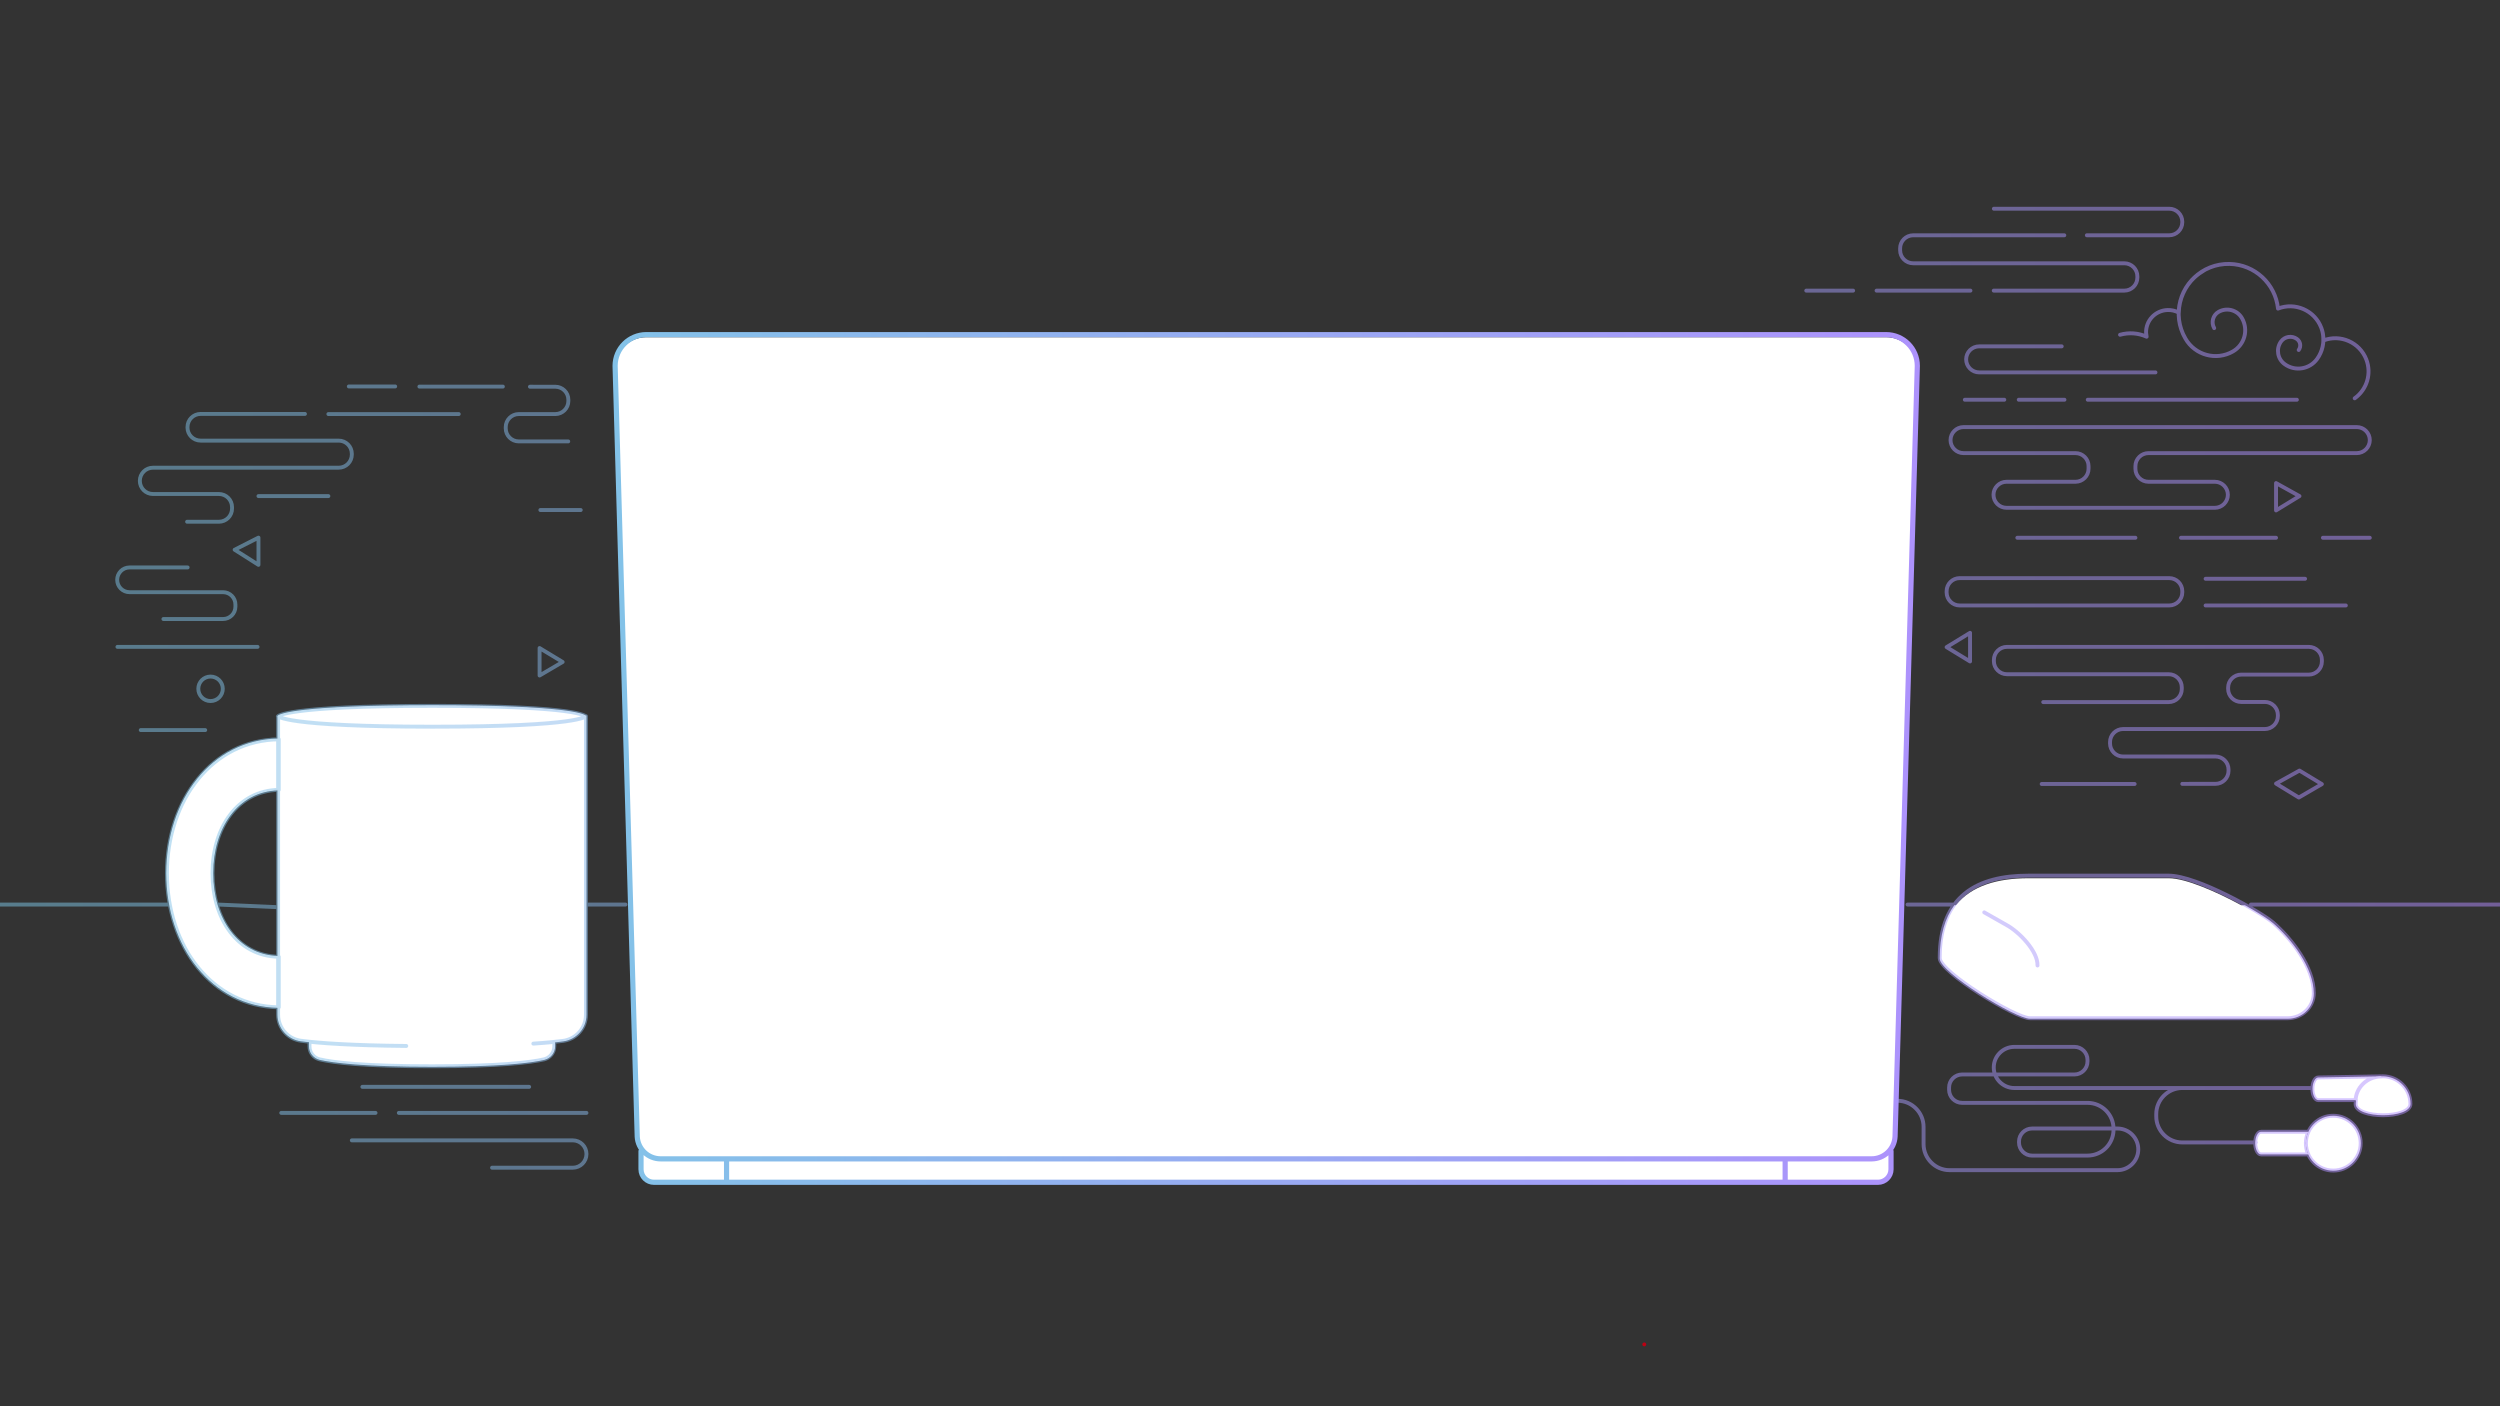<?xml version="1.0" encoding="utf-8"?>
<!-- Generator: Adobe Illustrator 24.0.3, SVG Export Plug-In . SVG Version: 6.00 Build 0)  -->
<svg version="1.1" id="Layer_1" xmlns="http://www.w3.org/2000/svg" xmlns:xlink="http://www.w3.org/1999/xlink" x="0px" y="0px"
	 width="1920px" height="1080px" viewBox="0 0 1920 1080" style="enable-background:new 0 0 1920 1080;" xml:space="preserve">
<rect x="0" y="0" width="1920" height="1080" fill="#333333" stroke="none"/>
<style type="text/css">
	.st0{fill:#FFFFFF;}
	.st1{fill:none;stroke:url(#SVGID_1_);stroke-width:3.98;stroke-linecap:round;stroke-linejoin:round;}
	.st2{fill:#BD0012;}
	.st3{fill:#FFFFFF;stroke:#FFFFFF;stroke-miterlimit:10;}
	
		.st4{opacity:0.5;fill:none;stroke:url(#SVGID_2_);stroke-width:3;stroke-linecap:round;stroke-linejoin:round;enable-background:new    ;}
</style>
<title>eco-bg-default</title>
<g id="white_masking">
	<path class="st0" d="M1448.6,259H496.4c-13.3,0-24,10.7-24,24l11,410.6l0,0l6,179.8c0.2,3.1,1.2,6.1,2.8,8.7v16.2
		c0,5.5,4.5,10,10,10h940.1c5.5,0,10-4.4,10-10v-15.8c1.9-2.7,2.9-5.9,3.1-9.2l4.8-179.7l0,0l12.3-410.6
		C1472.6,269.7,1461.8,259,1448.6,259z"/>
	<path class="st0" d="M1745.8,709c-3.3-2.9-11.6-8.2-21.7-13.8h-2.9c-18.6-10.1-42.4-20.7-55.6-20.7h-107.9
		c-23.4,0-43.4,5.6-55.6,20.7h-1.2c-7.1,9.7-11.2,23-11.2,41l0,0c0,10.6,58.3,46.2,69.3,46.2h198c11,0,20-8.6,20-19.3l0,0
		C1777,743.2,1760,721.3,1745.8,709z"/>
</g>
<g id="ecosystem-2">
	<path class="st0" d="M1772.8,886.6h-36.3c-2.5,0-4.5-3.9-4.5-8.7s2-8.7,4.5-8.7h36.3C1770.3,874.8,1770.3,881.1,1772.8,886.6
		L1772.8,886.6z"/>
	<circle class="st0" cx="1792" cy="878" r="21.1"/>
	<path class="st0" d="M1809.1,845.4c0-9.7,8.4-18.8,20-18.8"/>
	<path class="st0" d="M1851.3,847.8c0,11.6-42.1,11.6-42.1,0c0-1,0.1-1.9,0.2-2.9h-28.9c-2.5,0-4.5-3.9-4.5-8.7s2-8.7,4.5-8.7
		c0,0,47.6-0.9,49.7-0.9C1841.8,826.8,1851.3,836.2,1851.3,847.8L1851.3,847.8z"/>
	
		<linearGradient id="SVGID_1_" gradientUnits="userSpaceOnUse" x1="470.41" y1="2502.5" x2="1474.49" y2="2502.5" gradientTransform="matrix(1 0 0 1 0 -1920)">
		<stop  offset="0" style="stop-color:#83C2E8"/>
		<stop  offset="1" style="stop-color:#AD92FC"/>
	</linearGradient>
	<path class="st1" d="M1452.3,884.1V898c0,5.5-4.5,10-10,10h-940c-5.5,0-10-4.4-10-10v-13.9 M472.4,281l17,592c0.5,9.5,8.4,17,18,17
		h930c9.6,0,17.5-7.5,18-17.1l17.1-591.9c0-13.3-10.7-24-24-24H496.4C483.2,257,472.4,267.7,472.4,281z M1371,908v-17.9 M558,908
		v-17.9"/>
	<path class="st2" d="M1262.8,1034c0.8,0,1.5-0.7,1.5-1.5s-0.7-1.5-1.5-1.5s-1.5,0.7-1.5,1.5S1261.9,1034,1262.8,1034z"/>
	<path class="st3" d="M449.6,550c-1.5-1.3-14.1-7.9-117.6-7.9s-116.8,6.6-118.4,7.9l0,0c-0.1,0.1-0.2,0.1-0.2,0.2h0.2v17.5
		c-50.7,0.9-85.4,46.6-85.4,102.9s34.8,102,85.4,102.9v5.7c0,10.2,7.6,18.7,17.6,20c3.6,0.5,8,0.9,13.2,1.4h-6.6v3
		c0,4.7,3.3,8.8,7.9,9.9c10.3,2.3,33.6,5.3,86.1,5.3s75.8-2.9,86.1-5.3c4.6-1.1,7.9-5.1,7.9-9.9v-3H420c4.8-0.4,8.9-0.8,12.3-1.3
		c10.1-1.3,17.6-9.8,17.6-20V550H449.6z M213.6,734.7c-31.3-0.9-50.4-29.2-50.4-64.1s19.1-63.2,50.4-64.1V734.7z"/>
	
		<linearGradient id="SVGID_2_" gradientUnits="userSpaceOnUse" x1="-1.5" y1="2449.65" x2="1921.7" y2="2449.65" gradientTransform="matrix(1 0 0 1 0 -1920)">
		<stop  offset="0" style="stop-color:#7EC7E6"/>
		<stop  offset="1" style="stop-color:#B28CFF"/>
	</linearGradient>
	<path class="st4" d="M1569.2,539.2h96.4c5.5,0,10-4.5,10-10v-1.4c0-5.5-4.5-10-10-10h-124.3c-5.5,0-10-4.5-10-10v-1
		c0-5.5,4.5-10,10-10h231.9c5.5,0,10,4.5,10,10v1.3c0,5.5-4.5,10-10,10h-52c-5.5,0-10,4.5-10,10v1c0,5.5,4.5,10,10,10h18.2
		c5.5,0,10,4.5,10,10v0.8c0,5.5-4.5,10-10,10h-108.9c-5.5,0-10,4.5-10,10v1.1c0,5.5,4.5,10,10,10h71c5.5,0,10,4.5,10,10v1
		c0,5.5-4.5,10-10,10H1676 M1693.9,465h107.7 M1693.9,444.5h76.4 M1639.4,602.1H1568 M1748,601.8l18-10l17.2,10.4l-17.7,10.3
		L1748,601.8z M197.8,496.8H90.2 M144.1,435.8H99.5c-5.3,0-9.5,4.3-9.5,9.5l0,0l0,0c0,5.3,4.3,9.5,9.5,9.5l0,0h71.8
		c5.3,0,9.5,4.3,9.5,9.5v1.6c0,5.3-4.3,9.5-9.5,9.5h-45.8 M143.7,400.7h24.4c5.6,0,10.1-4.5,10.1-10.1v-1.1
		c0-5.6-4.5-10.1-10.1-10.1h-50.6c-5.6,0-10.1-4.5-10.1-10.1l0,0c0-5.6,4.5-10.1,10.1-10.1h142.6c5.6,0,10.1-4.5,10.1-10.1v-0.6
		c0-5.6-4.5-10.1-10.1-10.1h-106c-5.6,0-10.1-4.5-10.1-10l0,0V328c0-5.6,4.5-10.1,10.1-10.1h80.1 M386.2,296.9h-64.1 M303.5,296.8
		h-35.6 M180.2,422.2l18.3-9.3v20.9L180.2,422.2z M198.5,381h53.7 M252.2,318h100.1 M1628.2,257.1c6.8-1.9,14-1.4,20.4,1.5
		c-0.2-1-0.3-2-0.4-3c-0.3-9.4,7.1-17.2,16.5-17.5c3-0.1,6,0.6,8.6,2c0.5-21.1,17.9-37.9,39-37.4c19.3,0.4,35.2,15.1,37.2,34.3
		c13.1-5.1,27.9,1.3,33.1,14.4c1.1,2.7,1.7,5.6,1.7,8.6c0,0.5,0,1,0,1.5c13.1-5.1,27.9,1.4,33,14.5c4.2,10.8,0.6,23.1-8.9,29.9
		 M1700.5,252c-2.5-4.4-1-10,3.4-12.5l0,0c6.3-3.6,14.3-1.4,17.9,4.8c5.2,9,2.1,20.4-6.9,25.6l0,0c-12.8,7.4-29.2,2.9-36.5-9.9
		c-10.6-18.2-4.4-41.5,13.8-52l0.1-0.1 M1773.7,240c11.5,8.2,14.1,24.1,5.9,35.6c-5.7,8-16.9,9.9-24.9,4.1c-5.6-4-6.9-11.8-2.9-17.4
		c2.8-3.9,8.3-4.8,12.2-2c2.8,2,3.4,5.8,1.4,8.5l0,0 M1728.7,694.7h191.5 M1465,694.7h34.8 M450,694.7h30.4 M167.7,694.7l45.4,2
		 M0,694.7h129.4 M1655.4,286H1520c-5.5,0-10-4.5-10-10l0,0c0-5.5,4.5-10,10-10h63.4 M1603.4,307H1764 M1550.4,307h35.1 M1509,307
		h30.3 M1549.3,413h90.7 M1508,328h302c5.5,0,10,4.5,10,10l0,0c0,5.5-4.5,10-10,10h-160c-5.5,0-10,4.5-10,10v2c0,5.5,4.5,10,10,10
		h51c5.5,0,10,4.5,10,10l0,0c0,5.5-4.5,10-10,10h-160c-5.5,0-10-4.5-10-10l0,0c0-5.5,4.5-10,10-10h53c5.5,0,10-4.5,10-10v-2
		c0-5.5-4.5-10-10-10h-86c-5.5,0-10-4.5-10-10l0,0C1498,332.5,1502.5,328,1508,328z M1675,413h73 M1766,381l-18,11v-21L1766,381z
		 M1784,413h36 M1495,497l18-11v22L1495,497z M1505,444h161c5.5,0,10,4.5,10,10v1c0,5.5-4.5,10-10,10h-161c-5.5,0-10-4.5-10-10v-1
		C1495,448.5,1499.5,444,1505,444z M1772.8,886.6h-36.3c-2.5,0-4.5-3.9-4.5-8.7s2-8.7,4.5-8.7h36.3
		C1770.3,874.8,1770.3,881.1,1772.8,886.6L1772.8,886.6z M1813,878c0,11.6-9.5,21.1-21.1,21c-11.6,0-21.1-9.5-21-21.1
		s9.5-21.1,21.1-21l0,0C1803.6,856.9,1813,866.4,1813,878z M1809.1,845.5c0-9.7,8.4-18.8,20-18.8 M1851.2,847.8
		c0,11.6-42.1,11.6-42.1,0c0-1,0.1-1.9,0.2-2.9h-28.9c-2.5,0-4.5-3.9-4.5-8.7s2-8.7,4.5-8.7c0,0,47.6-0.9,49.7-0.9
		C1841.8,826.7,1851.2,836.1,1851.2,847.8C1851.3,847.8,1851.3,847.8,1851.2,847.8L1851.2,847.8z M1776,835.6h-229
		c-8.7,0-15.8-7.1-15.8-15.8l0,0l0,0c0-8.7,7.1-15.8,15.8-15.8h46.2c5.5,0,10,4.5,10,10v1.2c0,5.5-4.5,10-10,10h-86.3
		c-5.5,0-10,4.5-10,10v1.8c0,5.5,4.5,10,10,10h96.3c11,0,20,8.9,20,20c0,0.2,0,0.3,0,0.5v0.5c-0.3,10.9-9.1,19.5-20,19.5h-42.6
		c-5.5,0-10-4.5-10-10v-0.8c0-5.5,4.5-10,10-10h65.6c8.8,0,16,7.2,16,16l0,0c0,8.8-7.2,16-16,16h-128.9c-11,0-20-9-20-20v-13.3
		c0-11-9-20-20-20 M1732.5,877.4H1676c-11,0-20-9-20-20v-1.8c0-11,9-20,20-20h15.6 M415,391.7h31 M414.4,518.8v-21.1l17.7,10.7
		L414.4,518.8z M436.4,339h-38c-5.5,0-10-4.5-10-10v-1c0-5.5,4.5-10,10-10h28.1c5.5,0,10-4.5,10-10v-1c0-5.5-4.5-10-10-10H407
		 M1745.8,708.6c14.2,12.4,31.2,34.2,31.2,54.1l0,0c0,10.6-9,19.3-20,19.3h-198c-11,0-69.3-35.5-69.3-46.2l0,0
		c0-48.2,29.3-63.3,68-63.3h107.9C1687,672.5,1736.2,700.3,1745.8,708.6 M1523.9,700.7l17.1,9.7c9.8,5.3,24.2,20.3,23.8,31.1
		 M1531.3,160.3H1666c5.5,0,10,4.5,10,10v0.4c0,5.5-4.5,10-10,10h-63.3 M1531.2,223.2h100.3c5.5,0,10-4.5,10-10v-1
		c0-5.5-4.5-10-10-10h-162.2c-5.5,0-10-4.5-10-10v-1.5c0-5.5,4.5-10,10-10h116.1 M1441.2,223.2h72.1 M1387.2,223.2h36 M171.1,529
		c0,5.2-4.2,9.4-9.4,9.4s-9.4-4.2-9.4-9.4s4.2-9.4,9.4-9.4l0,0C166.9,519.6,171.1,523.8,171.1,529z M157.6,560.7h-49.5 M450.4,854.7
		H306.3 M406.4,834.7H278.3 M288.4,854.7H216 M377.9,896.8h62c5.8,0,10.5-4.7,10.5-10.5l0,0c0-5.8-4.7-10.5-10.5-10.5l0,0H270.2
		 M214.1,773.6c-50.9-0.6-85.9-46.4-85.9-102.9s35-102.3,85.9-102.9v38.8c-31.5,0.6-50.9,29-50.9,64.1s19.3,63.5,50.9,64.1V773.6z
		 M312,803.3c-42.7-0.4-67-2.2-80.8-4c-10.1-1.3-17.6-9.8-17.6-20V550c0,0,4.2,8.1,118.6,8.1S450,550,450,550v229.4
		c0,10.2-7.6,18.7-17.6,20c-5.6,0.7-13.1,1.5-22.8,2.1 M425.7,800.7v3c0,4.7-3.3,8.8-7.9,9.9c-10.3,2.3-33.6,5.3-86.1,5.3
		s-75.8-2.9-86.1-5.3c-4.6-1-7.9-5.1-7.9-9.9v-3 M213.4,550.2c0,0,4.2-8.1,118.6-8.1s117.8,8.1,117.8,8.1"/>
</g>
</svg>
